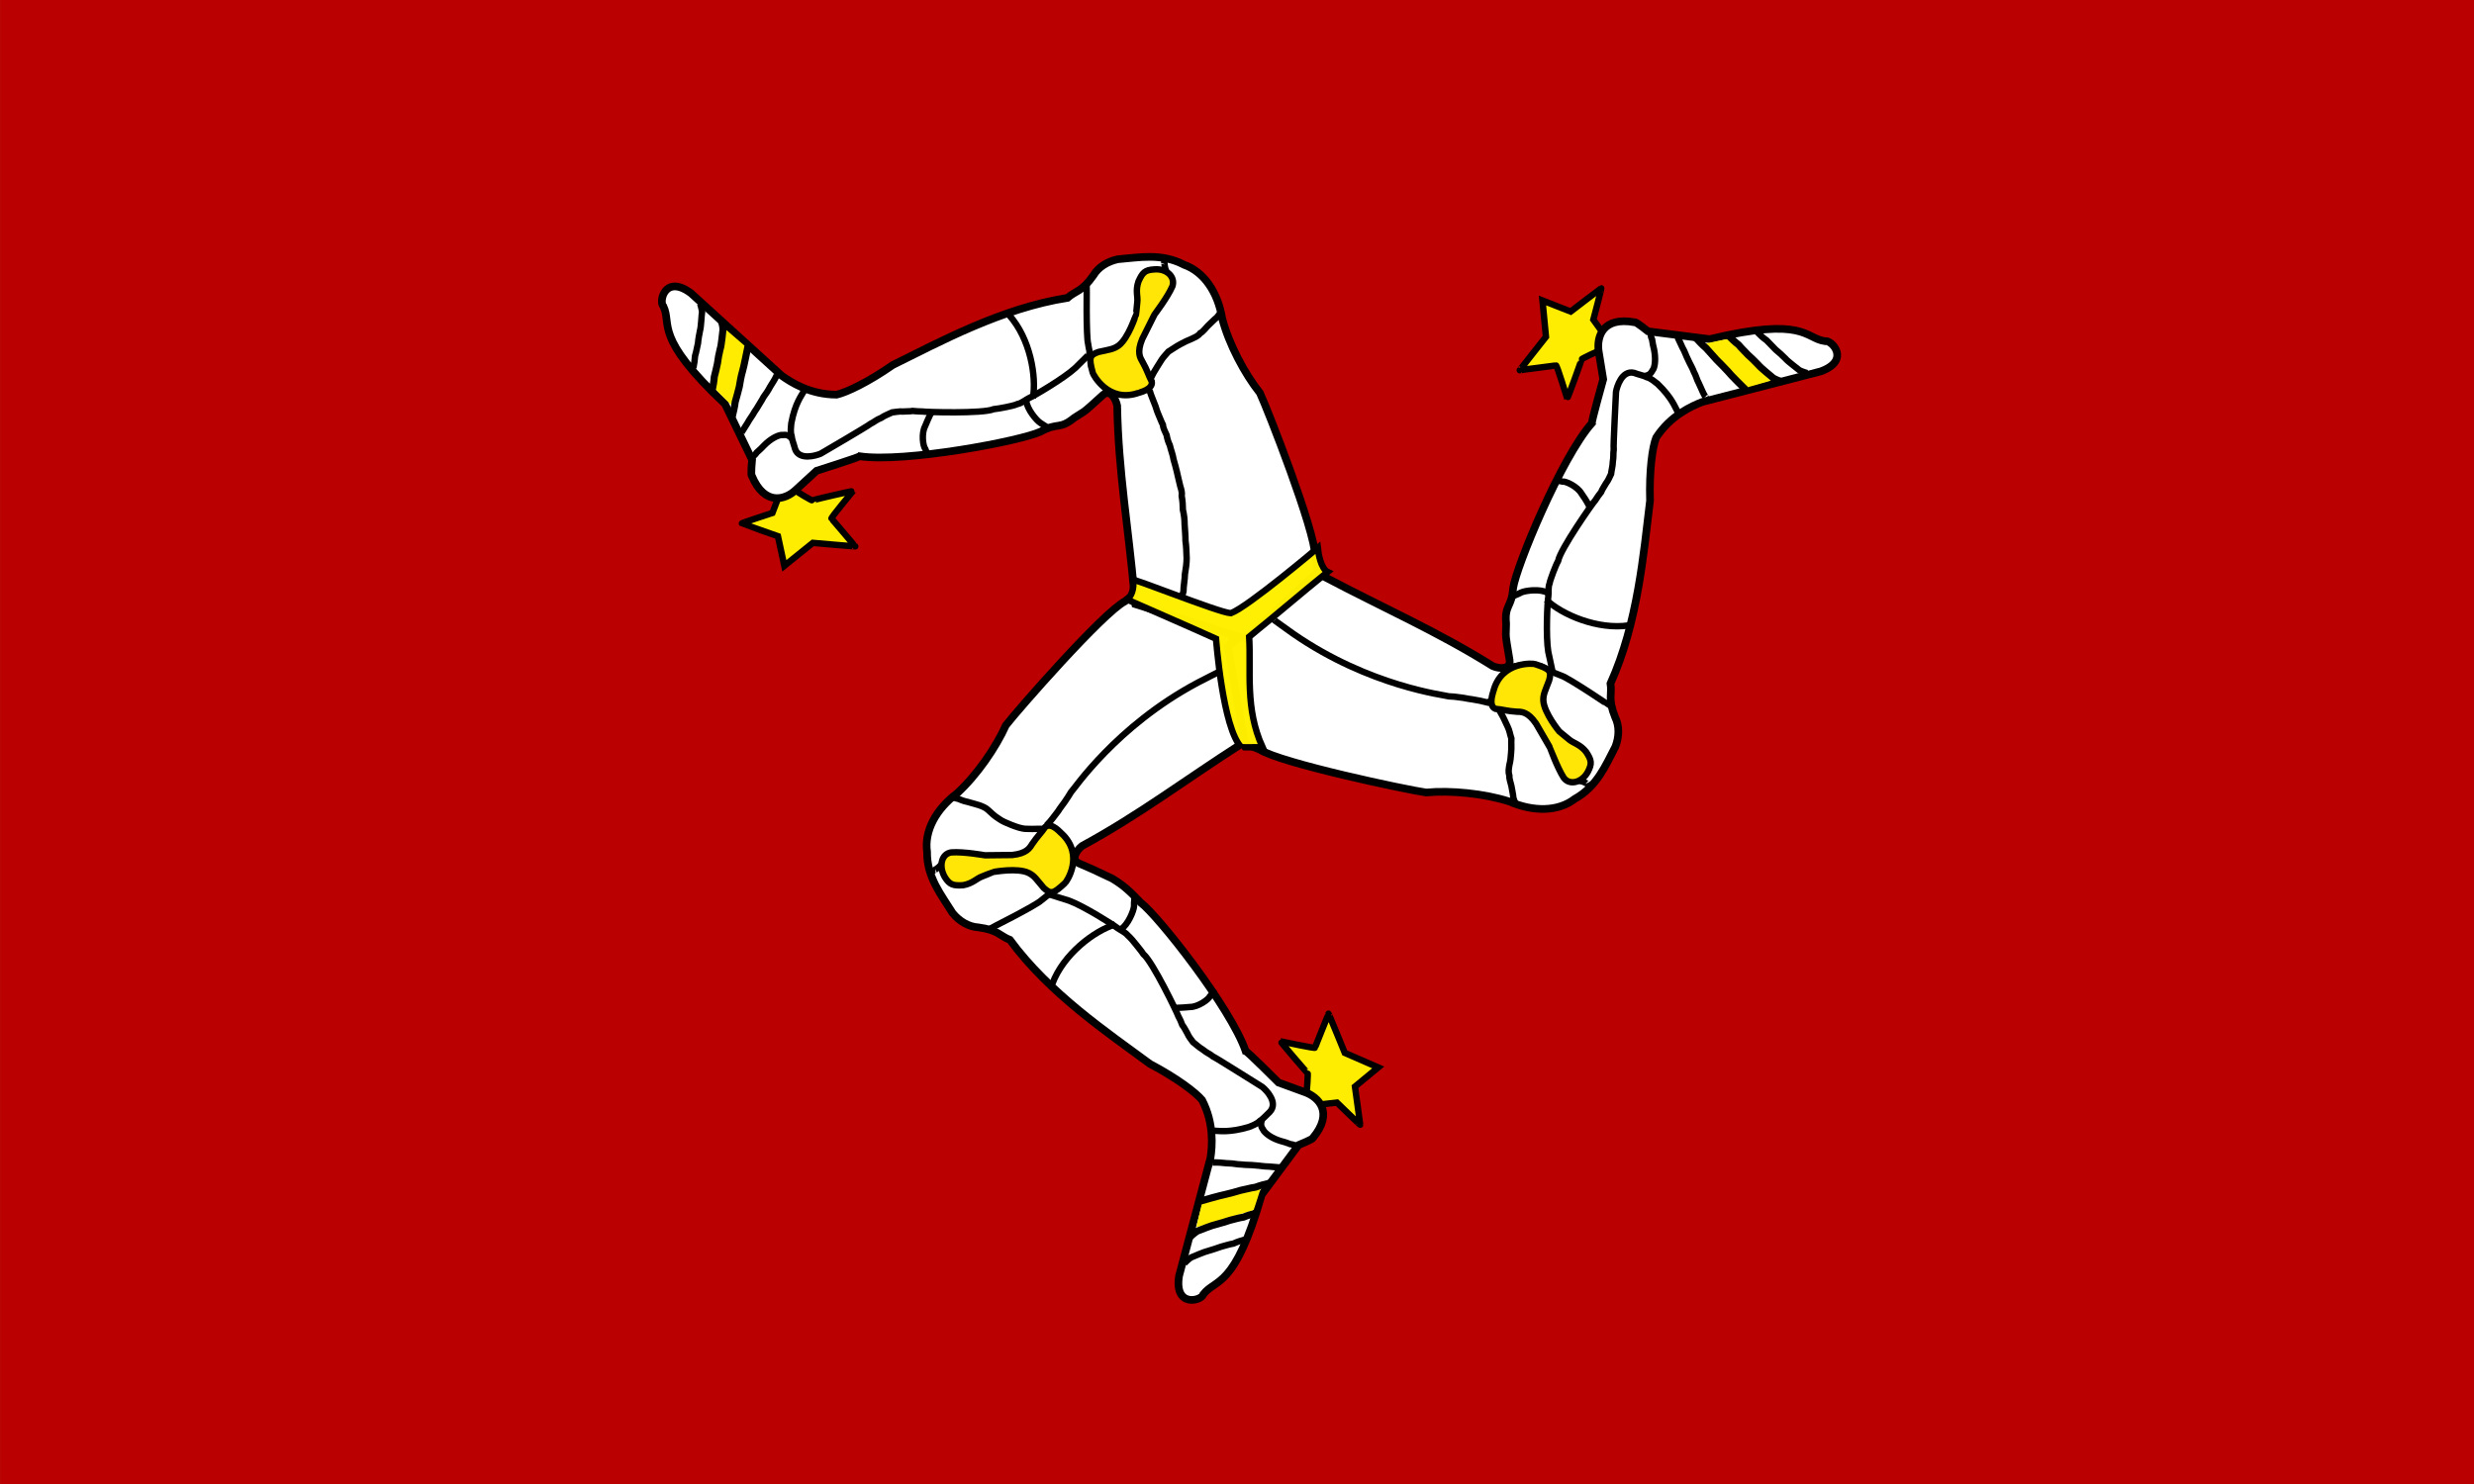<?xml version="1.0" encoding="utf-8"?>
<!-- Generator: Adobe Illustrator 20.0.0, SVG Export Plug-In . SVG Version: 6.00 Build 0)  -->
<!DOCTYPE svg PUBLIC "-//W3C//DTD SVG 1.1//EN" "http://www.w3.org/Graphics/SVG/1.1/DTD/svg11.dtd">
<svg version="1.1" id="Layer_1" xmlns="http://www.w3.org/2000/svg" xmlns:xlink="http://www.w3.org/1999/xlink" x="0px" y="0px"
	 viewBox="0 0 800 480" style="enable-background:new 0 0 800 480;" xml:space="preserve">
<rect x="0" y="0" width="800" height="480" fill="#808080" stroke="none"/>
<style type="text/css">
	.st0{fill:#BA0000;}
	.st1{fill:#FFEF00;fill-opacity:0.988;stroke:#000000;stroke-width:2.204;}
	.st2{fill:#FFFFFF;stroke:#000000;stroke-width:2.636;}
	.st3{fill:#FFEC00;}
	.st4{fill:none;stroke:#000000;stroke-width:2.204;}
	.st5{fill:none;stroke:#000000;stroke-width:2.437;}
	.st6{fill:#FFE606;stroke:#000000;stroke-width:2.204;}
	.st7{fill:#FFFFFF;stroke:#000000;stroke-width:2.637;}
	.st8{fill:#FFEF00;fill-opacity:0.987;stroke:#000000;stroke-width:2.204;}
</style>
<g>
	<g transform="translate(72.77) scale(.94)">
		<path class="st0" d="M773.6,512H-77.4V0h851.1V512z"/>
		<path class="st1" d="M372,376c0.2-0.6,0.6-6.8,0.4-6.8s-9.5-10.9-9.3-10.9s11.9,2.6,11.9,2.2c0-0.4,4.6-11.5,4.6-11.7
			c0-0.2,5.6,13.5,5.6,13.5l11.5,5l-8,6.6c0,0,1.8,12.9,1.8,13.1c0,0.2-8-7.6-8-7.6l-8.9,1C373.6,380.4,372.4,376.4,372,376L372,376
			z"/>
		<path class="st2" d="M309.6,206.9c-7.6,3.9-37,37.5-41,42.7c-3.4,7.6-10,17.2-16.8,23.4c-7.3,5.5-11.3,13-10.3,20.1
			c-0.1,8.8,4.9,14.8,8.8,21.1c2.3,2.8,5.5,4.7,8.8,4.9c6.9,0.9,7.5,3,10.9,4.3c13.5,18.4,33.7,32,48.2,42.7
			c9.3,4.9,15.7,9.8,17.9,12.4c4.2,8.1,3.5,16,2.9,19.9c-3.6,13.5-7.2,27.1-10.8,40.6c-1.8,11.1,7.8,8.6,8.3,6.4
			c4.3-5.6,10.8-1.7,20.1-34.3c4.2-5.7,8.5-11.4,12.7-17.1c0,0,4.9-2,4.9-2.4c7.4-8.9,1.8-14.1-2.5-15.7c-3.1-1.1-6.2-2.3-9.3-3.4
			c0,0-10.8-10.8-11.3-10.8c-5.1-14.9-30.2-46.7-36.1-51.1c-4-4.2-6-6-9.8-8.3c-5.9-2.8-7.8-3.7-11.4-5.2c-3-1.2-0.9-4.5,1-6
			c19.9-10.8,35.7-22.9,54.8-35.1l2.9-2l-6.9-39.2L314,203.5C312.4,204.6,311.1,205.7,309.6,206.9L309.6,206.9z"/>
		<path class="st3" d="M336.3,413.1c0.1-0.4,19.9-4,19.9-4s-2.3,7.3-2.4,7.3l-19.7,5.9L336.3,413.1L336.3,413.1z"/>
		<path class="st4" d="M284.6,338.5c3.8-10.2,14.4-18.2,21.6-20.4"/>
		<path class="st5" d="M335.5,413.3c1.3-0.4,7-2,8.6-2.3c1.8-0.4,3.5-0.9,5.2-1.4c2-0.4,3.2-0.8,5.2-1.1c1.6-0.6,3.2-1,4.9-1.4
			 M332,425.6c0.2-0.2,1.5-1.4,2.5-2c1.1-0.4,5-2,6.5-2.3c1.6-0.4,3.1-0.9,4.7-1.4c1.7-0.4,2.8-0.8,4.7-1.1c1.4-0.6,2.8-1,4.4-1.4"
			/>
		<path class="st4" d="M340,341.4h-0.3c0.9,0,0.3-0.1-0.9,1.4c-0.4,1.1-4.1,3.7-6.8,3.7c-1.3,0.1-3.4,0.3-4.7,0.3
			c-0.4,0-0.9-0.3-1.3-0.3 M339.7,400h1.4c1.5,0,3,0.3,4.3,0.3c1.4,0,2.8,0.4,4.3,0.4c1.4,0.2,3.2,0.1,4.7,0.3
			c1.7,0.1,3,0.4,4.7,0.4c1.4,0.1,2.2,0.3,3.7,0.3l-3.7-0.3c1.4,0.1,2.2,0.3,3.7,0.3 M330,434.7c0.2-0.2,1.4-1.4,2.3-2
			c1-0.4,4.6-2,6-2.3c1.4-0.4,2.9-0.9,4.3-1.4c1.6-0.4,2.6-0.8,4.3-1.1c1.3-0.6,2.6-1,4-1.4 M356.7,385.3c-0.8,2.3,0.2,2.9,0.7,3.9
			c0.8,1,2.7,2.5,5.7,3.4c1.2,0.3,2.1,0.6,3.4,1.1c0.9,0.1,1.3,0.3,2,0.6 M244.1,299.5h0.3c-0.9,0-0.4,0.1,1.1-1.1
			c0.9-1,1.7-1.5,2.6-2.6 M262.5,319.8c0.2,0,16.6-8.3,18.3-10c1.2-0.9,2.2-1.8,3.7-2.9c1-0.5,1.7-1.1,2.6-1.7
			c0.8-1.1,1.7-1.7,2.3-2.7c1-0.9,0.6-1.8,1.4-2.9c0.4-1.1,1.1-2.9,1.3-3.9 M312.9,308c0.1,0.6-0.3,2.4-0.2,3.8
			c-0.1,1.6-2.1,6.5-4.6,8"/>
		<path class="st4" d="M283.5,307.8c0.1,0,2.6,0.8,6.8,2.1c5,1.8,15.4,8.4,16.5,9.3c1.1,0.8,2.9,1.6,3.7,2.6c1.1,1,2,2.1,2.8,3.1
			c1,1.3,1.9,2.3,2.6,3.4c3.2,2.6,11.7,20.3,12,21.3c0.5,0.9,1.1,2.2,1.4,3.1c0.6,0.7,1.1,1.8,1.7,2.8c0.6,1.4,1.3,2.1,2,3.1
			c0.9,0.7,2.2,1.9,3.4,2.6c1.3,1.1,2.5,1.5,3.4,2.3c1.3,0.6,16.3,10.1,17,10.5c1.4,1.1,5.6,5.4,2.6,8.6c-1.2,1.1-2.4,2.5-3.4,3.1
			c-1.1,1.1-2.6,1.6-3.8,2.1c-6.8,2-10.2,1.3-11.5,1.3h-1.4 M250.4,274.3c1.9,0.8,1.1,0.2,2.9,1c1.2,0.5,1.9,0.5,3.1,0.9
			c1.2,0.4,4.6,1,6.2,2.6c1.2,1.1,2.1,2,3.4,2.8c1.5,1.1,2.7,1.5,4.6,2.3c1.6,0.6,3.4,1.3,5.1,1.3c1.7,0.1,2.1,0,3.8,0h4h-4h4"/>
		<path class="st6" d="M249.9,293.3c4.3-0.3,11.4,1,11.5,1l9.4-0.1c4.9-0.5,6-2.4,6.8-3.7c1.9-2.8,3.1-3.8,4.6-6
			c2.3-1.7,5.4,2.3,5.6,2.3c8,7.5,1.6,16.8,1.1,17.1c-4,3.7-4.8,3.9-7.3,1.6c-2.4-2.8-3.1-4.1-5.1-5.1c-3.8-1.9-11.8-0.4-12-0.4
			c-0.1,0-4.1,1.6-4.1,1.6c-1.9,0.7-3.2,2.4-6.5,3c-3.4,0.2-4.6-0.1-6.3-2.8C245.4,298,246.5,293.7,249.9,293.3L249.9,293.3z"/>
		<path class="st1" d="M472.8,120.7c-0.6,0.1-6.3,2.8-6.2,3c0.1,0.2-4.8,13.6-4.9,13.4c-0.1-0.2-3.5-11.6-3.9-11.4
			c-0.4,0.2-12.3,1.6-12.4,1.7c-0.2,0.1,9-11.5,9-11.5l-1.2-12.5l9.7,3.8c0,0,10.3-7.9,10.5-8c0.2-0.1-2.7,10.8-2.7,10.8l5.2,7.2
			C475.8,117.1,472.9,120.1,472.8,120.7L472.8,120.7z"/>
		<path class="st2" d="M355.9,257.9c7.2,4.7,50.8,13.9,57.3,14.8c8.3-0.8,19.9,0.3,28.6,3.1c8.3,3.6,16.8,3.5,22.5-0.9
			c7.7-4.3,10.6-11.5,14-18c1.3-3.4,1.4-7.1-0.1-10.1c-2.6-6.4-1-8-1.6-11.6c9.4-20.8,11.4-45,13.6-62.9
			c-0.3-10.4,0.8-18.4,2.1-21.7c5-7.7,12.3-10.9,15.9-12.3c13.6-3.5,27.1-7,40.7-10.5c10.5-3.8,3.7-11,1.5-10.4
			c-7-1-6.8-8.6-39.7-0.7l-21.2-2.7c0,0-4.1-3.3-4.5-3.1c-11.4-2.1-13.1,5.3-12.5,9.8l1.6,9.8c0,0-4.1,14.7-3.9,15.1
			c-10.5,11.8-26.1,49.5-27.1,56.8c-0.5,6.8-3,5.6-2.4,12.2c0,5.2-0.6,1.9,1.2,12.6c0.4,3.2-3.5,3-5.8,2
			c-19.2-12-37.4-19.9-57.5-30.5c-1-0.5-2.1-1.1-3.1-1.6L345,222.5l5.8,33.3C352.6,256.6,354.2,257.2,355.9,257.9L355.9,257.9z"/>
		<path class="st3" d="M522.6,133.6c-0.4,0.1-13.3-15.4-13.3-15.4s7.5-1.6,7.6-1.5l14.8,14.3L522.6,133.6z"/>
		<path class="st4" d="M482.9,215.2c-10.7,1.6-23-3.7-28.4-8.8"/>
		<path class="st5" d="M523.1,134.1c-0.9-0.9-5.2-5.1-6.2-6.4c-1.2-1.3-2.5-2.6-3.8-3.9c-1.3-1.5-2.2-2.4-3.6-4
			c-1.3-1.1-2.4-2.3-3.6-3.6 M535.6,131.3c-0.3,0-2-0.6-3-1.2c-0.9-0.8-4.2-3.4-5.2-4.6c-1.1-1.2-2.3-2.3-3.5-3.4
			c-1.2-1.3-2.1-2.1-3.3-3.5c-1.2-0.9-2.3-2-3.4-3.1"/>
		<path class="st4" d="M458.2,165.5l0.1,0.2c-0.4-0.8-0.2-0.3,1.7,0c1.2-0.2,5.2,1.7,6.6,4.1c0.8,1.1,1.9,2.8,2.5,4
			c0.2,0.3,0.2,0.9,0.4,1.3 M509.5,137l-0.1-0.2c0.2,0.3-0.4-0.7-0.6-1c-0.7-1.3-1.2-2.7-1.8-3.9c-0.7-1.2-1-2.7-1.7-3.9
			c-0.5-1.4-1.4-2.8-2-4.2c-0.8-1.5-1.1-2.8-2-4.3c-0.6-1.2-0.8-2-1.6-3.4l1.6,3.4c-0.6-1.2-0.8-2-1.6-3.4 M544.5,128.4
			c-0.3,0-1.9-0.5-2.9-1c-0.8-0.7-4-3-4.9-4.1c-1.1-1.1-2.2-2.1-3.3-3c-1.1-1.2-1.9-1.9-3.1-3.2c-1.2-0.8-2.2-1.8-3.2-2.8
			 M488.3,129.4c2.4-0.4,2.4-1.6,3.1-2.5c0.5-1.1,0.8-3.5,0.2-6.6c-0.3-1.2-0.5-2.1-0.7-3.5c-0.4-0.8-0.4-1.3-0.5-2 M468.8,269.6
			l-0.1-0.2c0.4,0.8,0.2,0.3-1.5-0.4c-1.4-0.3-2.1-0.7-3.5-1 M477.4,243.6c-0.1-0.2-15.3-10.4-17.7-11.1c-1.4-0.6-2.7-1-4.3-1.8
			c-0.9-0.6-1.8-0.9-2.7-1.4c-1.3-0.1-2.4-0.7-3.5-0.6c-1.3-0.4-1.9,0.4-3.2,0.2c-1.1,0.2-3.1,0.4-4,0.7 M442.4,205.5
			c0.5-0.4,2.2-0.9,3.4-1.6c1.4-0.7,6.7-1.4,9.2,0.1"/>
		<path class="st4" d="M456.7,231.2c0-0.1-0.6-2.7-1.5-6.9c-0.9-5.3-0.3-17.6,0-18.9c0.2-1.3-0.1-3.3,0.4-4.5c0.3-1.5,0.9-2.7,1.3-4
			c0.6-1.5,1.1-2.8,1.7-3.9c0.7-4,12-20.1,12.8-20.9c0.6-1,1.3-1.9,2-2.8c0.3-0.9,1-1.8,1.6-2.9c0.9-1.2,1.2-2.1,1.8-3.3
			c0.1-1.1,0.6-2.9,0.6-4.2c0.3-1.7,0.1-2.9,0.3-4.1c-0.2-1.4,0.8-19.2,0.8-20c0.3-1.7,2-7.5,6.2-6.5c1.5,0.6,3.3,0.9,4.4,1.5
			c1.5,0.4,2.6,1.5,3.7,2.3c5.1,4.9,6.1,8.3,6.8,9.4l0.7,1.2 M443.6,275.9l-0.1-0.2c0.4,0.7,0.2,0.3-0.3-1.1c-0.1-1.3-0.5-3-0.7-4.2
			c-0.3-1.2-0.8-2.7-0.7-3.5c-0.4-1.3-0.2-2.3,0-3.6c0.4-1.6,0.5-2.7,0.6-4.2c0.2-1.9,0-3.2,0.1-5c-0.5-1.5-0.6-2.7-1.3-4.1
			c-0.7-1.4-1.2-2.7-2-4.1l-2-3.5l2,3.5l-2-3.5"/>
		<path class="st6" d="M460.5,267.6c-2.3-3.6-4.7-10.4-4.8-10.5l-4.7-8.1c-2.8-4.1-5-4.1-6.6-4.1c-3.4-0.2-4.9-0.8-7.4-1
			c-2.6-1.1-0.7-5.8-0.7-6c2.7-10.6,13.9-9.6,14.3-9.4c5.1,1.7,5.8,2.3,4.9,5.6c-1.3,3.5-2.1,4.8-2,7c0.3,4.3,5.4,10.5,5.5,10.6
			c0.1,0.1,3.4,2.8,3.4,2.8c1.6,1.3,3.7,1.6,5.8,4.2c1.9,2.9,2.1,4,0.6,6.9C466.8,269.3,462.5,270.4,460.5,267.6L460.5,267.6z"/>
		<path class="st1" d="M196.2,168.7c0.4,0.5,5.8,3.7,5.9,3.5s14-3.4,13.9-3.2c-0.1,0.2-7.8,9.3-7.4,9.5c0.4,0.2,8,9.4,8.2,9.5
			c0.2,0.1-14.6-1.2-14.6-1.2l-9.8,7.9l-2.2-10.2c0,0-12.3-4.3-12.4-4.4c-0.2-0.1,10.5-3.6,10.5-3.6l3.2-8.3
			C191.5,168.1,195.7,168.8,196.2,168.7L196.2,168.7z"/>
		<path class="st7" d="M375,191.3c0-8.6-16.2-50.1-19-56.1c-5.2-6.5-10.7-16.8-13-25.7c-1.5-9-6.3-16-13.1-18.4
			c-7.8-4.1-15.4-2.5-22.8-1.9c-3.6,0.8-6.7,2.7-8.4,5.6c-4,5.7-6.1,5.2-8.9,7.7c-22.5,3.5-43.9,15.1-60.1,23.1
			c-8.6,6-15.9,9.4-19.3,10.2c-9.2,0-15.8-4.3-19-6.6l-31.1-28.3c-9-6.7-11.2,3-9.5,4.5c3,6.4-3.5,10.4,21.2,33.6l9.3,19.2
			c0,0-0.5,5.3-0.1,5.5c4.5,10.7,11.7,8.1,15,5l7.3-6.7c0,0,14.5-4.6,14.8-5c15.6,2.3,55.7-5.3,62.3-8.5c6-3.3,6.3-0.5,11.5-4.7
			c4.3-2.9,1.9-0.6,9.9-7.9c2.5-2.1,4.4,1.3,4.9,3.7c0.4,22.7,3.9,42.2,5.9,64.8c0.1,1.2,0.3,2.3,0.4,3.5c12.6,4,25.3,8,37.9,12
			c8.2-7.7,16.4-15.4,24.7-23.1C375.8,194.7,375.4,193.1,375,191.3L375,191.3z"/>
		<path class="st3" d="M179.7,119.8c0.3,0.3-5.6,19.5-5.6,19.5s-5.5-5.4-5.4-5.5l3.8-20.2L179.7,119.8L179.7,119.8z"/>
		<path class="st4" d="M269.7,108.4c7.3,8.1,9.5,21.2,8.2,28.6"/>
		<path class="st5" d="M179.9,119.1c-0.3,1.3-1.4,7.1-1.9,8.7c-0.5,1.7-0.8,3.5-1.1,5.3c-0.5,1.9-0.8,3.2-1.4,5.2
			c-0.2,1.7-0.6,3.3-1,5 M170.7,110.3c0.1,0.3,0.6,2,0.6,3.1c-0.2,1.2-0.5,5.4-1,6.8c-0.4,1.6-0.7,3.2-0.9,4.8
			c-0.4,1.7-0.6,2.9-1.1,4.7c-0.1,1.5-0.4,3-0.7,4.5"/>
		<path class="st4" d="M241.7,156.2l0.1-0.3c-0.4,0.8-0.1,0.3-0.9-1.4c-0.8-0.9-1.4-5.3-0.1-7.8c0.5-1.2,1.3-3.1,1.9-4.3
			c0.2-0.3,0.7-0.7,0.8-1 M189.8,129l-0.1,0.3l-0.5,1c-0.7,1.3-1.6,2.5-2.2,3.7c-0.7,1.3-1.7,2.3-2.3,3.6c-0.8,1.2-1.6,2.8-2.5,4
			c-0.8,1.5-1.7,2.5-2.5,4c-0.7,1.2-1.2,1.8-2,3.2l2-3.2c-0.7,1.2-1.2,1.8-2,3.2 M163.4,104.4c0.1,0.2,0.6,1.9,0.7,2.9
			c-0.2,1.1-0.3,5-0.7,6.4c-0.3,1.5-0.6,3-0.7,4.4c-0.4,1.6-0.5,2.7-1,4.3c-0.1,1.4-0.3,2.8-0.6,4.2 M195,150.9
			c-1.7-1.8-2.7-1.1-3.8-1.2c-1.2,0.2-3.4,1.2-5.7,3.5c-0.8,0.9-1.5,1.5-2.6,2.5c-0.5,0.8-0.9,1-1.4,1.5 M323,90.4l-0.1,0.3
			c0.4-0.8,0.1-0.3,0.5,1.5c0.5,1.3,0.5,2.2,1.1,3.5 M296.5,97.4c-0.1,0.2-0.3,18.5,0.4,20.9c0.2,1.5,0.6,2.8,0.8,4.6
			c0,1.1,0.3,2,0.3,3.1c0.6,1.2,0.8,2.3,1.4,3.3c0.3,1.3,1.3,1.3,1.9,2.6c0.8,0.8,2,2.3,2.8,3 M283.8,147.6c-0.6-0.2-2-1.3-3.2-2
			c-1.4-0.8-4.8-4.9-5-7.8"/>
		<path class="st4" d="M297.5,121.6c0,0.1-1.9,1.9-5,5c-3.9,3.6-14.5,9.8-15.8,10.3c-1.2,0.6-2.8,1.9-4,2.1
			c-1.4,0.6-2.8,0.8-4.1,1.1c-1.6,0.3-3,0.6-4.2,0.7c-3.7,1.6-23.4,1-24.5,0.8c-1.1,0-2.3-0.1-3.4-0.2c-0.9,0.2-2,0.1-3.3,0.2
			c-1.5-0.1-2.4,0.2-3.7,0.3c-1,0.5-2.7,1.1-3.8,1.9c-1.6,0.6-2.5,1.5-3.6,2c-1.1,0.9-16.5,9.9-17.2,10.3c-1.6,0.7-7.4,2.4-8.8-1.6
			c-0.4-1.6-1.1-3.2-1.2-4.5c-0.5-1.5-0.2-3-0.1-4.4c1.3-6.9,3.6-9.6,4.2-10.8l0.7-1.3 M342.1,108l-0.1,0.3c0.4-0.7,0.2-0.3-0.8,0.9
			c-1,0.8-2.2,2.1-3.1,2.9c-0.9,0.9-1.8,2.2-2.6,2.5c-0.8,1.1-1.8,1.4-3,2c-1.5,0.6-2.5,1.1-3.8,1.8c-1.7,0.9-2.7,1.7-4.2,2.6
			c-1,1.2-1.9,2-2.7,3.4c-0.8,1.3-1.6,2.5-2.4,3.9l-1.8,3.5l1.8-3.5l-1.8,3.5 M329.3,204.9l0.3-0.5c-0.5,0.9-0.3,0.7,0.1-0.9
			c0-1.9,0.5-4.2,0.5-5.9c0.3-1.8,0.6-3.7,0.6-5.5c-0.1-2.1-0.1-4-0.4-6c0-1.9-0.2-3.8-0.3-5.6c0-1.8-0.2-3.4-0.6-5.1
			c0-1.3-0.1-3.1-0.4-4.7c0.2-1.3-0.2-2.4-0.5-3.4c-0.5-1.9-0.7-3.1-1.2-5.1c-0.3-1.1-0.6-2.5-1.1-4.1c-0.2-1.5-1-3.5-1.3-4.9
			c-0.5-1-0.9-2.3-1.1-3.5c-0.5-1.1-1.2-2.4-1.3-3.6c-0.5-0.9-1-2.4-1.6-3.7c-0.5-1.1-0.8-2.5-1.3-3.6c-0.5-1.4-1.1-2.6-1.5-4
			c-0.5-0.5-0.6-1-0.9-1.4"/>
		<path class="st6" d="M325.9,98.5c-1.7,3.9-6.1,9.6-6.2,9.8l-4.2,8.4c-1.9,4.6-0.7,6.4,0.1,7.8c1.7,3,2,4.5,3.2,6.8
			c0.5,2.8-4.5,3.8-4.6,3.9c-10.4,3.6-15.6-6.4-15.7-6.9c-1.4-5.2-1.2-6.1,2-7.2c3.6-0.8,5.1-0.9,6.9-2.2c3.4-2.6,5.8-10.3,5.9-10.4
			c0.1-0.1,0.5-4.4,0.5-4.4c0.3-2.1-0.7-3.9,0.4-7.2c1.4-3.1,2.2-4,5.4-4.2C323.8,92.3,327,95.2,325.9,98.5L325.9,98.5z"/>
		<path class="st8" d="M312.3,199.6c-1.6-1.4,29.5,11.2,33.7,11.4c5.8-2.1,29.9-22.5,29.9-22.5c0.2,2,1.1,7.2,3.4,8.3
			c-9.3,7.5-17.7,14.8-27,22.3c0.7,12-1.5,24.6,4.6,38c0,0-7.3,0.1-7.3,0c-6.4-6.4-8.7-37.3-8.7-37.3c-10.2-4.6-20.4-9-30.6-13.5
			C311.7,205.4,312.9,202.4,312.3,199.6L312.3,199.6z"/>
		<path class="st4" d="M341.8,231.3c0.5-0.4-5.6,2.8-7.2,3.6c-28.2,15-42.7,36.9-43.6,37.7c-0.5,0.9-1.4,2.2-2.2,3.4
			c-0.7,1-1.6,2.1-2.2,3.1c-0.9,1.2-2.7,3.6-3.7,4.6c-0.1,0.7,0.5-0.2,0.3,0.2 M361,213.4c-0.5-0.3,5.1,3.7,6.5,4.7
			c26.3,18.2,52.3,21.1,53.5,21.5c1,0,2.6,0.2,4,0.4c1.2,0.1,2.6,0.5,3.8,0.6c1.5,0.2,4.4,0.8,5.8,1.2c0.7-0.2-0.4-0.3,0.1-0.3"/>
	</g>
</g>
</svg>
